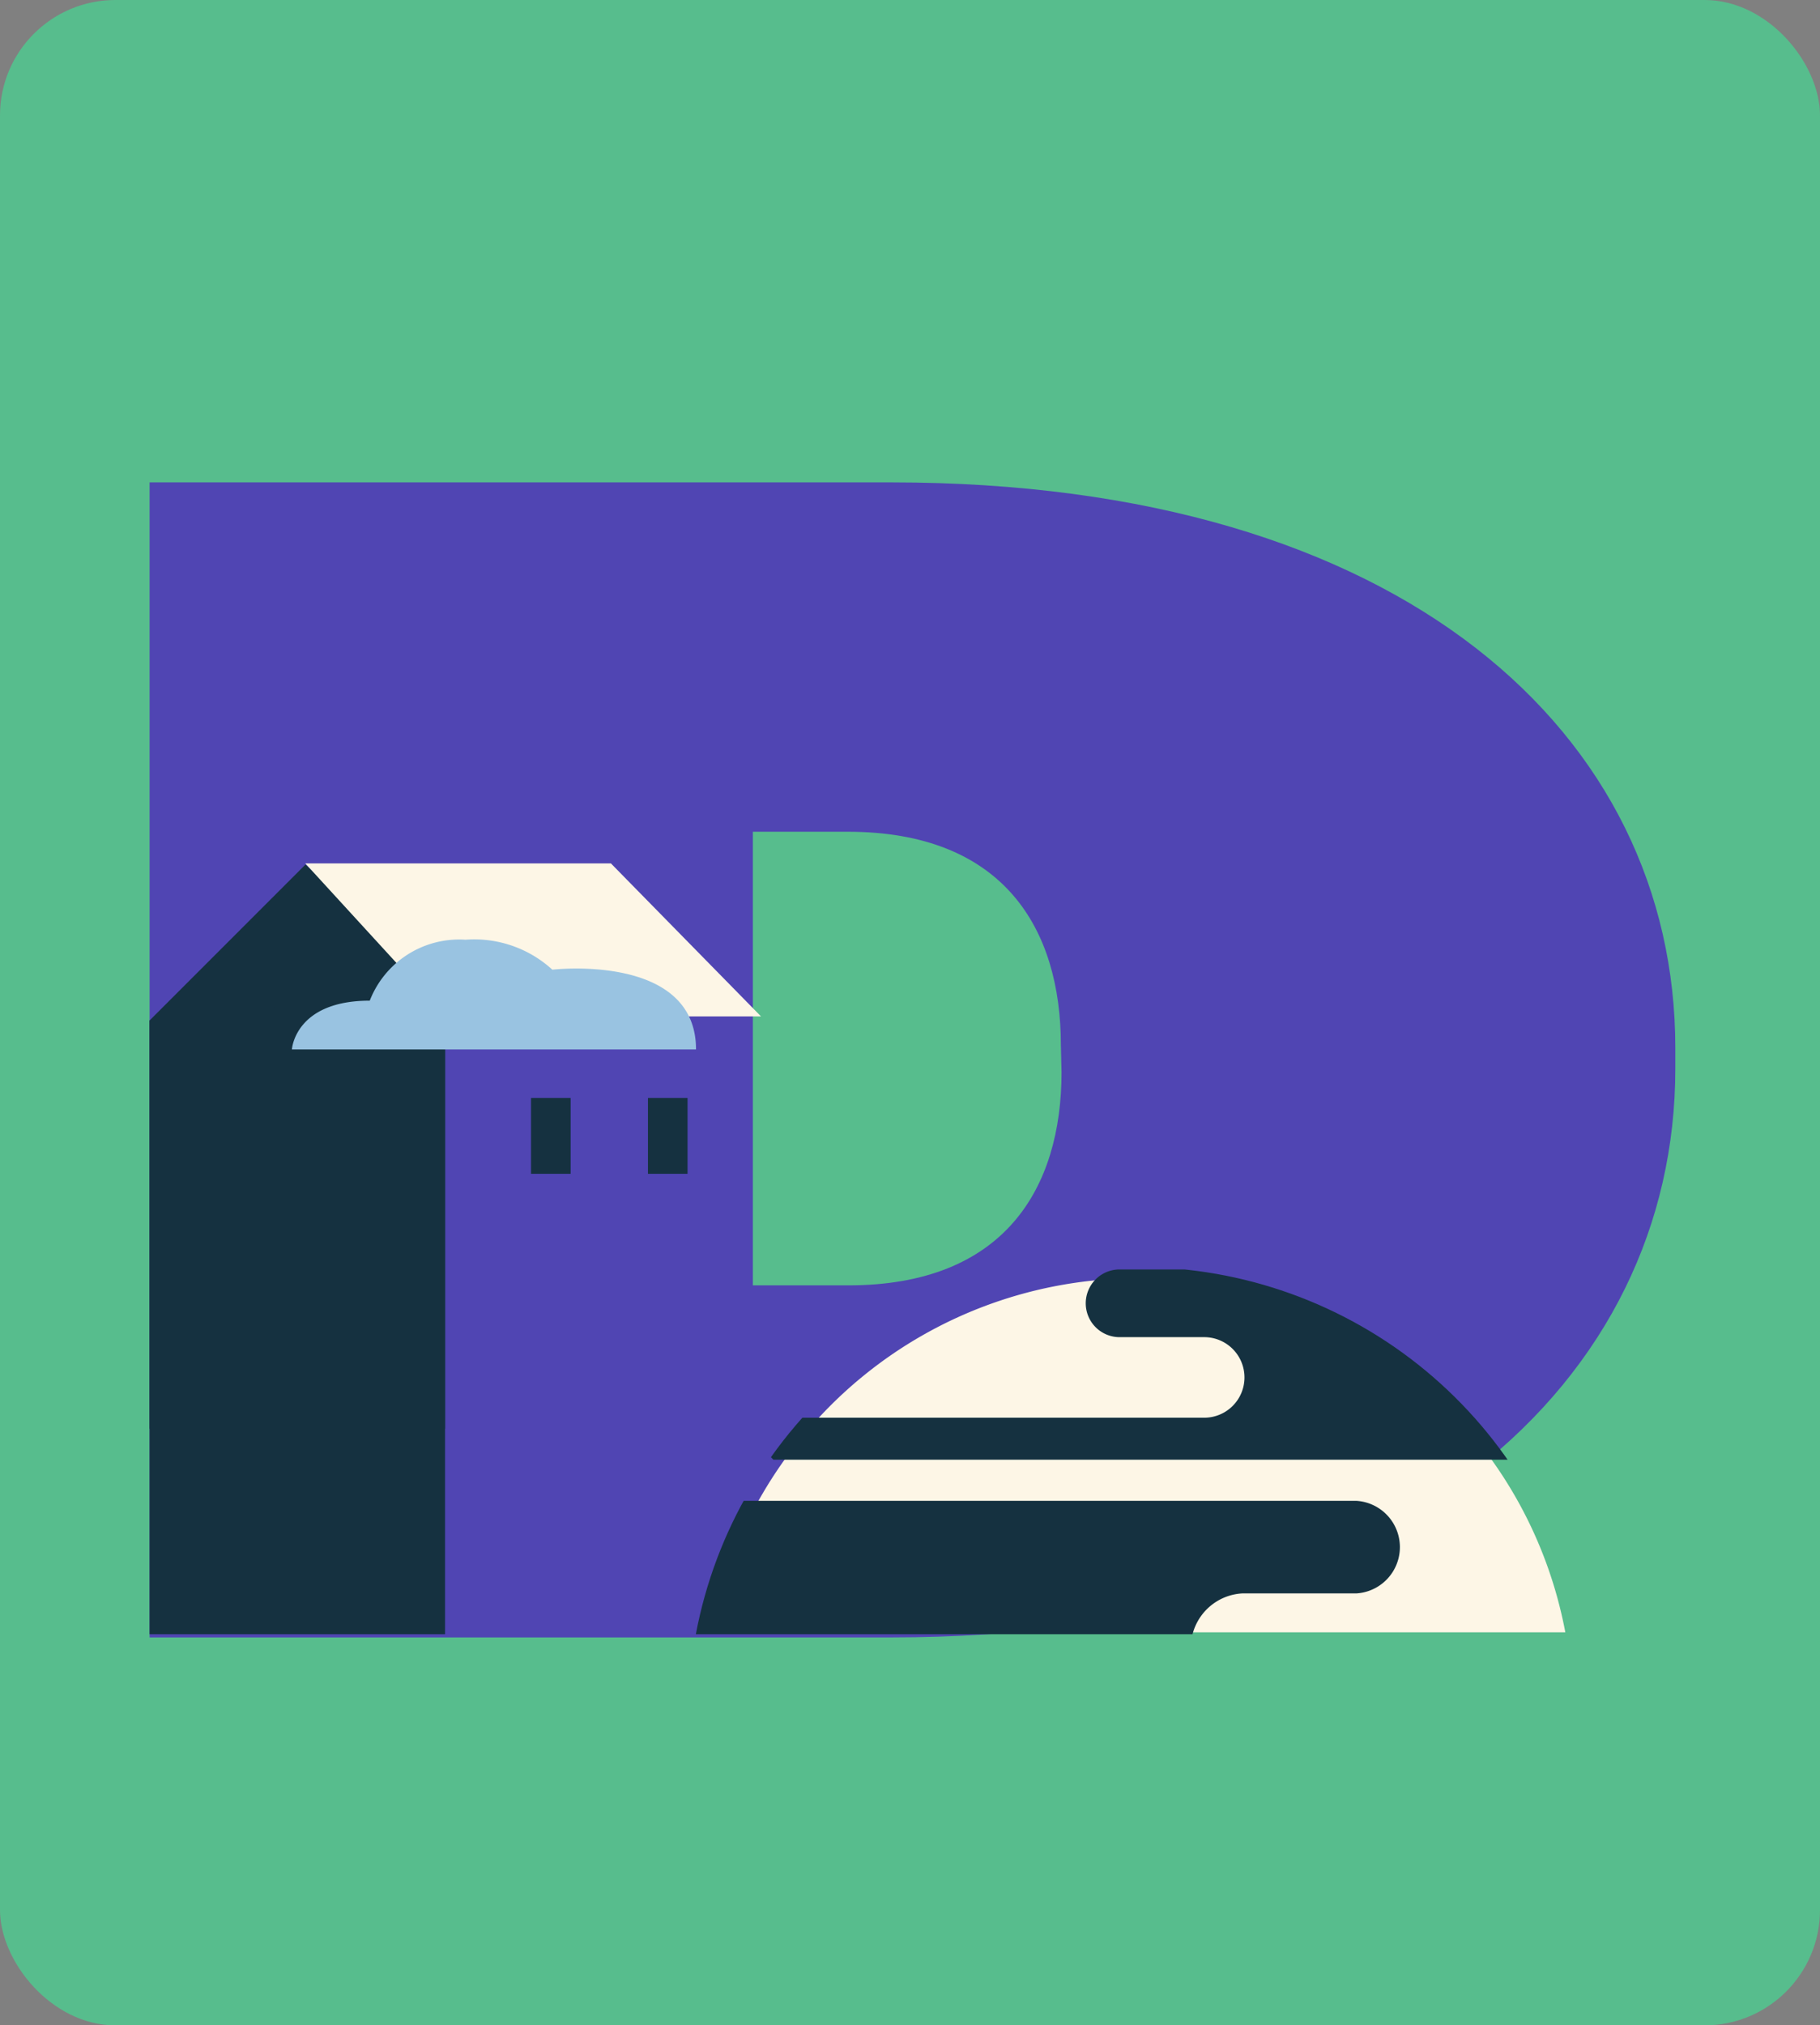 <svg xmlns="http://www.w3.org/2000/svg" xmlns:xlink="http://www.w3.org/1999/xlink" viewBox="0 0 107.55 119.66"><rect x="0" y="0" width="107.55" height="119.66" fill="#808080" stroke="none"/><defs><style>.cls-1{fill:none;}.cls-2{fill:#57bd8d;}.cls-3{fill:#5045b3;}.cls-4{fill:#153140;}.cls-5{fill:#fdf6e6;}.cls-6{fill:#99c3e1;}.cls-7{clip-path:url(#clip-path);}</style><clipPath id="clip-path"><path class="cls-1" d="M67.27,74.86A26.62,26.62,0,0,0,41.12,96.55h52.3A26.61,26.61,0,0,0,67.27,74.86Z"/></clipPath></defs><g id="Capa_2" data-name="Capa 2"><g id="Fondo"><rect class="cls-2" width="107.55" height="119.66" rx="6.82"/><path class="cls-3" d="M52.69,96.74H8.84V28.5H52.69C83,28.5,99,43.46,99,61.91v1.23c0,18.34-16,33.6-46.31,33.6m10-35c0-6.86-3.38-12.6-12.6-12.6H44.49V75.94h5.64c9.22,0,12.6-5.73,12.6-12.6Z"/><path class="cls-4" d="M26.3,58.41v26H8.84V60.29l9.21-9.21S26.3,58.48,26.3,58.41Z"/><polyline class="cls-4" points="26.3 58.41 26.3 96.55 8.84 96.55 8.84 60.29"/><rect class="cls-4" x="38.28" y="64.88" width="2.34" height="4.48" transform="translate(78.91 134.23) rotate(-180)"/><rect class="cls-4" x="31.39" y="64.88" width="2.34" height="4.48" transform="translate(65.11 134.23) rotate(-180)"/><polygon class="cls-5" points="26.32 60.05 44.97 60.05 36.1 51.01 18.04 51.01 26.32 60.05"/><path class="cls-6" d="M41.13,62H17.25s.17-2.88,4.6-2.88a5.67,5.67,0,0,1,5.66-3.6,6.83,6.83,0,0,1,5.13,1.77S41.13,56.29,41.13,62Z"/><path class="cls-5" d="M67.27,75.52A25.68,25.68,0,0,0,42,96.44H92.5A25.66,25.66,0,0,0,67.27,75.52Z"/><g class="cls-7"><path class="cls-4" d="M39.09,88.67H80.15a2.74,2.74,0,0,1,0,5.47H73.41a3.22,3.22,0,0,0,0,6.43H89.47l-3.21,3.36H38S39.16,88.74,39.09,88.67Z"/><path class="cls-4" d="M91.25,75H66.16a2,2,0,0,0,0,4h5a2.38,2.38,0,0,1,0,4.76H43.32l2.38,2.48H92.06S91.2,75.09,91.25,75Z"/></g></g></g></svg>